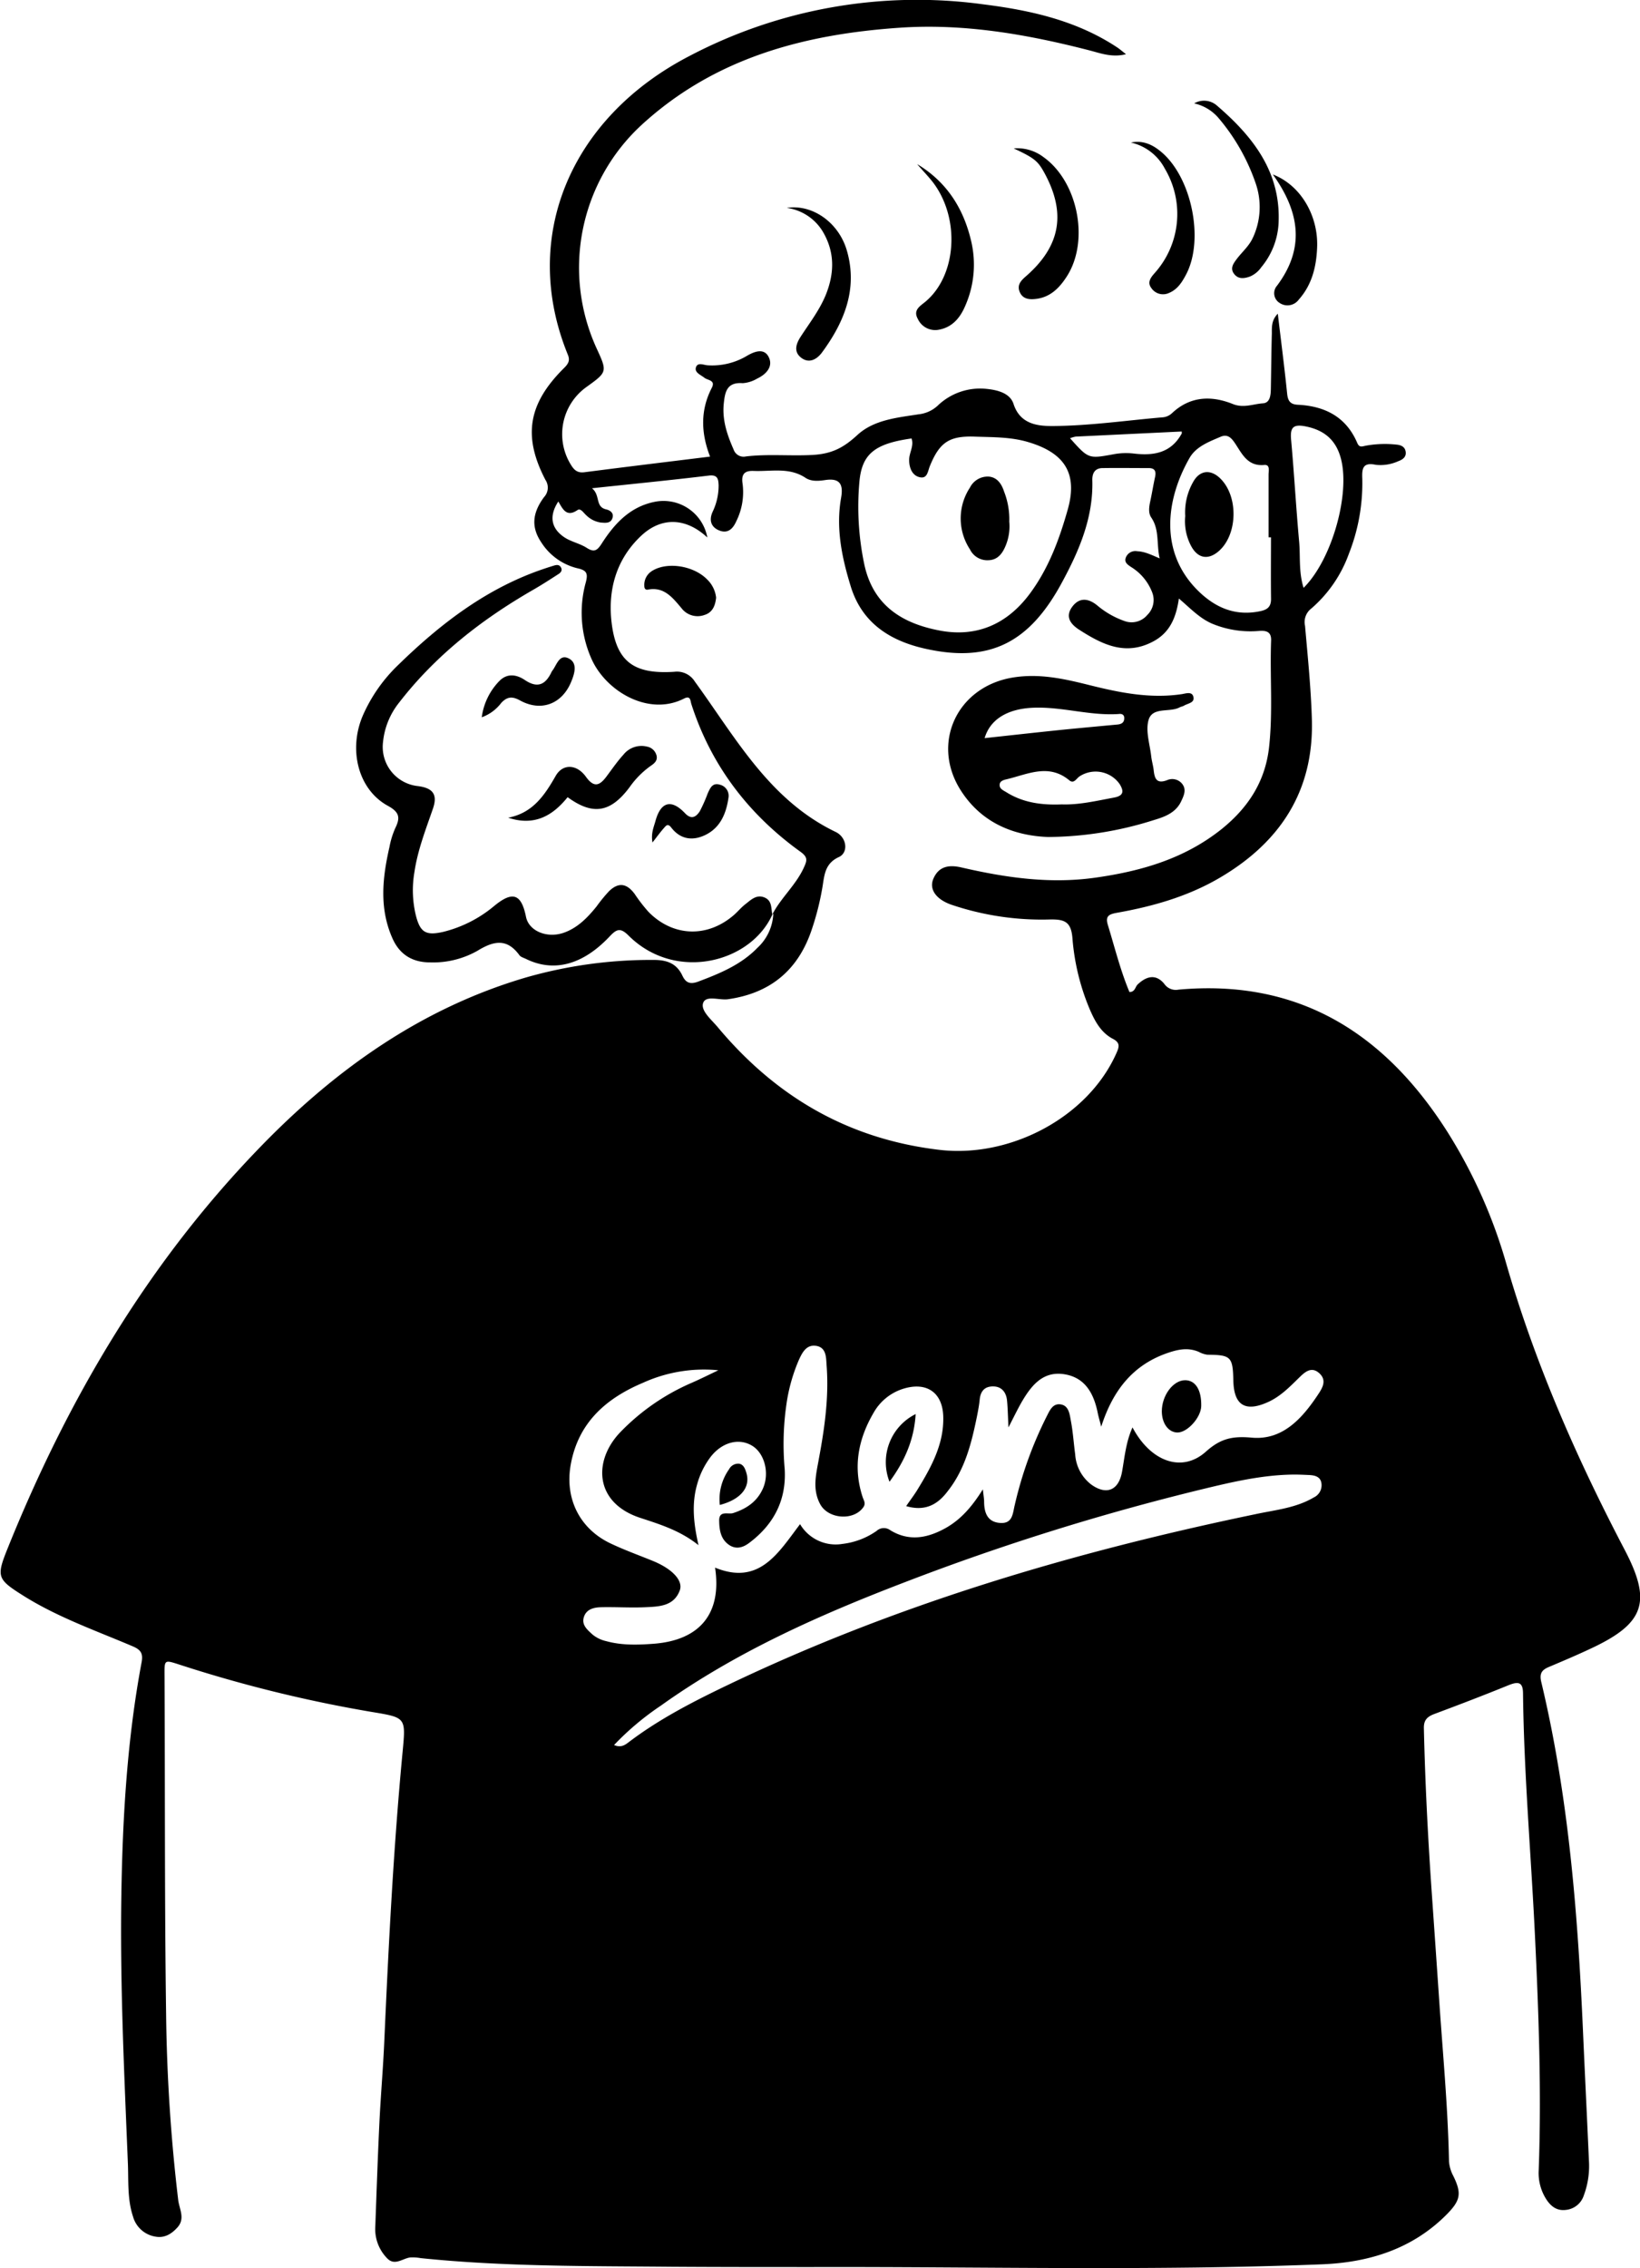 <svg xmlns="http://www.w3.org/2000/svg" viewBox="0 0 379.94 525.13"><title>francescaditoma3</title><g id="Livello_2" data-name="Livello 2"><g id="Livello_1-2" data-name="Livello 1"><g id="JTVAYg.tif"><path d="M178.93,211.7c2-3.86,5.45-6.79,7.29-10.82.74-1.61,1-2.39-.73-3.65-12.08-8.68-20.74-20-25.32-34.22-.25-.77-.14-2.08-1.74-1.26-8.22,4.16-18.1-1.75-21.41-9.24a26.24,26.24,0,0,1-1.3-17.71c.5-1.93.27-2.73-1.79-3.2a13.78,13.78,0,0,1-8.51-6c-2.34-3.46-2.18-6.72.61-10.5a3.21,3.21,0,0,0,.33-4c-5.28-10.14-4-17.68,4.35-25.93,1-1,1.38-1.75.84-3.06-11.11-27.19.61-54.82,28.07-69.09A113.44,113.44,0,0,1,227.76,1c11.06,1.39,21.68,3.76,31.1,10,.57.38,1.09.84,2,1.55-3.26.82-5.92-.23-8.52-.9-14.42-3.71-29-6.25-43.91-5.23-22.2,1.52-42.95,7-59.91,22.61a44.93,44.93,0,0,0-10.36,51.5c2.57,5.57,2.57,5.57-2.34,9.1a13.41,13.41,0,0,0-3.54,18c.75,1.23,1.54,1.91,3.12,1.7,9.6-1.24,19.21-2.4,29.1-3.62-2.11-5.45-2.27-10.71.37-15.86,1-1.87-.89-1.76-1.68-2.39s-2.21-1.16-2-2.25c.3-1.46,1.79-.7,2.72-.64a15.72,15.72,0,0,0,9.17-2.21c1.63-.94,3.9-1.88,5,.29s-.53,4-2.67,5a7.58,7.58,0,0,1-3.35,1.06c-3.67-.27-4.11,2-4.39,4.8-.37,3.83.82,7.23,2.31,10.62a2.43,2.43,0,0,0,2.84,1.54c5.1-.6,10.25-.07,15.37-.34,4.64-.25,7.3-1.74,10.46-4.64,3.83-3.51,9.21-4,14.24-4.78a7.66,7.66,0,0,0,4.35-2,14.18,14.18,0,0,1,11.38-3.87c2.55.26,5.39,1,6.19,3.49,1.59,4.91,6,5.13,9.32,5.1,8.37-.07,16.72-1.28,25.07-2a3.6,3.6,0,0,0,2.25-.91c4.21-4,9.13-4.2,14.17-2.18,2.47,1,4.65,0,6.93-.16,1.71-.09,1.84-1.91,1.87-3.37.08-4.27.11-8.54.23-12.8,0-1.5-.1-3.09,1.38-4.58.75,6.34,1.54,12.4,2.16,18.47.17,1.72.71,2.53,2.51,2.61,6.25.31,11.17,2.81,13.74,8.85.47,1.09,1.06.82,1.95.63a24.68,24.68,0,0,1,7.08-.26c1.22.1,2.12.58,2.2,1.85.07,1.1-.8,1.66-1.74,2a10,10,0,0,1-5.2.83c-3-.63-3.23.83-3.13,3.22a44.36,44.36,0,0,1-3.1,17.36,30.28,30.28,0,0,1-8.73,12.71,3.94,3.94,0,0,0-1.43,4c.63,7.2,1.37,14.4,1.58,21.62.5,16.57-7.33,28.48-21.31,36.68-7.34,4.31-15.41,6.62-23.72,8.1-1.88.34-2.9.68-2.23,2.85,1.59,5.19,2.89,10.48,5,15.52,1.33,0,1.31-1.21,1.93-1.78,2-1.88,4.19-2.49,6.14-.11a3.24,3.24,0,0,0,3.28,1.34c27.88-2.53,47.79,10.09,62.29,32.89A117.85,117.85,0,0,1,349,292.7c6.67,23.07,16.28,44.91,27.4,66.13,6.24,11.92,4.66,16.91-7.48,22.66-3.31,1.57-6.68,3-10.07,4.43-1.68.7-2.25,1.52-1.78,3.5,6.36,26.62,8.47,53.76,9.67,81,.44,9.94.93,19.88,1.37,29.83a19.48,19.48,0,0,1-1.18,8,4.87,4.87,0,0,1-4.17,3.38c-2.23.28-3.63-1-4.65-2.65a11.23,11.23,0,0,1-1.64-6.44c.67-18.26,0-36.51-.88-54.73-.9-18.56-2.53-37.09-2.75-55.69,0-2.71-1.07-2.87-3.28-2-5.69,2.32-11.44,4.52-17.2,6.67-1.64.61-2.53,1.37-2.49,3.29.29,12.79.95,25.56,1.84,38.32q.88,12.57,1.74,25.14c.84,12.28,2,24.54,2.24,36.85a8.49,8.49,0,0,0,1,3.38c2,4.1,1.67,5.68-1.62,9-7.94,7.94-17.94,11-28.68,11.45-39.33,1.56-78.69.54-118,.64-10.91,0-21.81,0-32.72-.07-19.41-.18-38.85,0-58.21-2a10.32,10.32,0,0,0-2.47-.15c-1.78.26-3.56,2-5.3.19a9.65,9.65,0,0,1-2.74-7.45c.29-7.93.56-15.87.94-23.79.3-6.27.85-12.52,1.13-18.79,1-22.46,2.13-44.92,4.26-67.31.75-7.95.76-7.83-7.28-9.17a313,313,0,0,1-44.35-10.91c-3.7-1.19-3.55-1.22-3.53,2.8.13,26,0,51.92.36,77.88a403,403,0,0,0,2.8,43.21c.26,2.16,1.68,4.32-.17,6.38-1.32,1.47-2.94,2.5-5,2.15a6.46,6.46,0,0,1-5.3-4.68c-1.37-4.13-1-8.46-1.2-12.69-.84-20.72-1.84-41.45-1.49-62.2.3-17.91,1.37-35.76,4.68-53.39.38-2-.12-2.89-2-3.7-8.48-3.61-17.23-6.67-25.12-11.57-6.38-4-6.6-4.46-3.87-11.23,14-34.71,32.76-66.49,59.05-93.4,17.2-17.61,36.89-31.55,60.82-38.62a105,105,0,0,1,29.81-4.11c3.08,0,5.29.85,6.6,3.64.8,1.7,1.84,2.06,3.66,1.38,5-1.88,9.93-3.9,13.75-7.85a11.4,11.4,0,0,0,3.65-7.86Zm-15.06-87.26c-4.9-4.58-10.55-4.81-15.22-.5-5.91,5.47-7.89,12.69-6.94,20.36,1.12,9,5.26,11.83,14.51,11.23a4.87,4.87,0,0,1,4.75,2.26c9.43,12.94,17.22,27.42,32.63,34.82,2.62,1.26,3,4.79.74,5.81-3.3,1.51-3.35,4.28-3.81,7a63.55,63.55,0,0,1-2.64,10.28c-3.22,9.15-9.66,14.28-19.25,15.64-2,.28-5.12-1-5.75.89-.58,1.79,1.93,3.83,3.35,5.53,13.46,16.1,30.2,25.94,51.39,28.45,16.36,1.94,34.54-7.52,41.11-22.61.61-1.39.68-2.26-.93-3.1-2.76-1.44-4.17-4.1-5.36-6.86a52.81,52.81,0,0,1-4-16.47c-.31-3.8-1.86-4.34-5.12-4.3a65.33,65.33,0,0,1-23-3.44c-3.52-1.26-5.13-3.58-4.09-6,1.24-2.86,3.57-3.28,6.5-2.6,10.17,2.35,20.4,3.85,30.91,2.38,10.72-1.5,20.81-4.41,29.41-11.3,6-4.85,10-10.82,10.93-18.78.94-8.29.18-16.57.49-24.85.07-2.06-1.17-2.32-2.77-2.21a23.12,23.12,0,0,1-10.75-1.62c-3-1.24-5.15-3.59-7.85-5.88-.61,4.28-2,7.68-5.61,9.75-6.51,3.68-12,1-17.47-2.52-2-1.28-3.32-3-1.65-5.29s3.79-2,5.81-.35a20.1,20.1,0,0,0,6.44,3.66,4.75,4.75,0,0,0,5.17-1.45,4.84,4.84,0,0,0,1.13-5.22,11.93,11.93,0,0,0-4.89-5.88c-.76-.52-1.69-1.06-1.19-2.26a2.36,2.36,0,0,1,2.61-1.39c1.78.07,3.35.87,5.2,1.66-.77-3.33,0-6.6-1.94-9.45-.74-1.08-.51-2.51-.23-3.82.4-1.84.69-3.71,1.1-5.55.29-1.3,0-2.1-1.48-2.09-3.55,0-7.1-.05-10.65,0-1.73,0-2.45,1.09-2.4,2.83.24,8.58-3,16.18-6.95,23.49-7.68,14.34-17.05,18.86-32,15.44-8-1.84-14.4-5.93-17-14.31-2.07-6.71-3.5-13.52-2.25-20.58.55-3.1-.27-4.63-3.74-4.09-1.49.22-3.19.36-4.52-.53-3.78-2.51-8-1.42-12-1.59-1.94-.08-2.95.59-2.56,3a15.14,15.14,0,0,1-1.46,8.64c-.76,1.71-1.92,2.9-3.85,2.18s-2.55-2.31-1.65-4.33a14,14,0,0,0,1.4-6.18c-.06-1.28-.13-2.49-2.22-2.24-8.76,1.06-17.54,1.92-27.11,2.94,2,1.64.68,4.28,3.27,4.89,1,.23,1.83.88,1.47,2-.41,1.3-1.64,1.13-2.7,1.05a6,6,0,0,1-3.42-1.74c-.6-.52-1.25-1.66-2-1.14-2.53,1.73-3.42-.27-4.42-2-2.2,3.35-1.71,6.26,1.48,8.35,1.55,1,3.53,1.38,5.1,2.39,1.74,1.11,2.44.61,3.47-1,2.93-4.56,6.5-8.47,12.17-9.64A10.33,10.33,0,0,1,163.87,124.44Zm46.06,224.25c1.07-1.55,1.93-2.67,2.66-3.88,3.11-5.08,6-10.31,5.94-16.47,0-5.95-3.86-8.6-9.49-6.75a12,12,0,0,0-6.69,5.55c-3.56,6.11-4.76,12.56-2.51,19.44.25.76.79,1.45.2,2.32-2.18,3.21-8,2.83-9.95-.52-2-3.57-1-7.12-.37-10.71,1.33-7.13,2.34-14.29,1.78-21.55-.13-1.75,0-4.2-2.48-4.54-2.24-.31-3.18,1.58-4,3.39a40.28,40.28,0,0,0-2.68,9.18,64.44,64.44,0,0,0-.55,15.94c.43,7.18-2.52,12.86-8.24,17.13-1.41,1.06-3,1.55-4.62.47-2-1.35-2.29-3.52-2.32-5.68,0-2.4,2.14-1.34,3.24-1.71,3.08-1,5.54-2.64,6.89-5.67,1.57-3.52.43-8.09-2.43-9.88-3.06-1.91-7-.89-9.66,2.52a18.75,18.75,0,0,0-3.13,6.33c-1.32,4.56-.84,9.1.3,14.13-4.28-3.41-8.93-4.82-13.52-6.33-10.66-3.51-10.89-13.28-4.59-19.83a51.14,51.14,0,0,1,16.55-11.43c2.08-.91,4.11-1.93,6.16-2.9A34.08,34.08,0,0,0,149,320.12c-8.61,3.62-15.09,9.28-16.8,19.09-1.33,7.66,2,14.56,9,18,3.29,1.59,6.76,2.82,10.15,4.21,4.36,1.8,7,4.51,6.12,6.82-1.39,3.68-4.88,3.71-8.05,3.86-3.43.15-6.87-.09-10.3,0-1.53.05-3.19.44-3.8,2.12-.71,1.94.74,3.08,1.95,4.2a7.62,7.62,0,0,0,3.17,1.53c3.61,1,7.29.88,10.94.61,10.83-.81,15.87-7.07,14.28-17.63,10.29,4.21,14.65-3.44,19.69-10.06a9.59,9.59,0,0,0,9.82,4.57,17.29,17.29,0,0,0,7.9-3,2.5,2.5,0,0,1,3.17-.18c4.33,2.66,8.58,1.86,12.78-.46,3.59-2,6.18-5,8.68-9,.15,1.45.28,2.12.29,2.79,0,2.62.76,4.84,3.8,5,2.87.16,2.83-2.29,3.31-4.2a90.49,90.49,0,0,1,7.31-20.32c.7-1.34,1.36-3.13,3.17-2.95,2.05.21,2.22,2.3,2.51,3.84.49,2.55.65,5.17,1,7.75a9.54,9.54,0,0,0,3.74,7c3.53,2.52,6.34,1.31,7.11-2.95.61-3.38.88-6.86,2.43-10.29,4.2,7.93,11.46,10.58,17,5.61,3.42-3.06,6.15-3.64,10.63-3.24,7.2.65,11.78-4.55,15.5-10.2,1.05-1.59,1.83-3.23.09-4.76s-3.2-.33-4.55,1c-2.2,2.15-4.34,4.38-7.21,5.69-5.31,2.43-8,.81-8.1-5-.13-5.47-.57-5.88-6-5.93a5.73,5.73,0,0,1-2-.66c-2.33-1-4.53-.64-6.89.14-8.28,2.72-13,8.7-15.72,17.18-.35-1.39-.62-2.26-.8-3.15-.9-4.49-2.9-8.25-7.8-9s-7.56,2.6-9.75,6.31c-1,1.72-1.86,3.54-3.14,6-.13-2.67-.16-4.45-.33-6.22s-1.14-3.21-3.12-3.26-3,1-3.21,3c-.12,1.29-.37,2.58-.62,3.86-1.26,6.17-2.75,12.28-6.77,17.36C217.32,348.23,214.43,350,209.93,348.69Zm1.25-247.18c-8.54,1.21-11.56,3.56-12.1,10.24a64.78,64.78,0,0,0,1.1,18.66c2,9.8,8.88,13.94,17.56,15.58,8.45,1.59,15.5-1.41,20.78-8.46,4.4-5.89,6.89-12.65,8.84-19.55,2.37-8.38-.71-13.13-9.19-15.64-4-1.19-8.16-1.11-12.28-1.25-5.93-.21-8.2,1.25-10.47,6.82-.48,1.16-.55,2.94-2.28,2.59s-2.45-2-2.52-3.82S211.81,103.32,211.18,101.51ZM142.26,404c1.71.73,2.68-.12,3.54-.77,7-5.29,14.84-9.31,22.73-13.09,39-18.68,80.07-30.81,122.26-39.57,4.61-1,9.39-1.41,13.58-3.89a3.12,3.12,0,0,0,1.78-3.19c-.19-1.65-1.56-1.94-2.9-2s-2.6-.12-3.9-.1c-7.16.12-14.11,1.76-21,3.43a560.69,560.69,0,0,0-68.71,21.48c-19.84,7.6-39.16,16.17-56.55,28.59A64.56,64.56,0,0,0,142.26,404Zm152.19-279.6h-.56c0-4.84,0-9.69,0-14.53,0-.84.41-2.35-1-2.22-3.78.34-5.06-2.42-6.67-4.87-.81-1.21-1.69-2.41-3.42-1.67-2.73,1.17-5.7,2.27-7.22,4.92-5.49,9.6-7.11,21.88,2.08,30.84,4.05,3.94,8.71,5.85,14.43,4.6,1.66-.37,2.4-1.12,2.37-2.88C294.4,133.88,294.45,129.15,294.45,124.42ZM302,136.1c6.59-6.53,10.85-21.8,8.63-30-1.12-4.18-3.78-6.5-8.1-7.37-3.09-.63-3.67.36-3.41,3.17.71,7.89,1.15,15.8,1.87,23.69C301.27,129,300.86,132.43,302,136.1Zm-54.09-34.63c4.28,4.8,4.27,4.75,10.06,3.7a15.66,15.66,0,0,1,4.58-.18c4.66.57,8.72-.06,11.22-4.62.05-.08,0-.22,0-.47l-24.58,1.18A7,7,0,0,0,247.88,101.47Z"/><path d="M179,211.58c-4.93,11.31-22.51,15.87-33.4,5-1.89-1.88-2.76-1.48-4.37.23-6.26,6.63-12.95,8.34-19.37,5.2-.53-.26-1.22-.44-1.53-.87-2.92-4-6-3.3-9.75-1a20.85,20.85,0,0,1-10.92,2.67c-4,0-7-1.7-8.71-5.5-3.14-7-2.35-14.1-.72-21.23a19.45,19.45,0,0,1,1.36-4.39c1.18-2.41.94-3.67-1.73-5.13-6.89-3.76-9.22-13-5.78-20.95a36.49,36.49,0,0,1,8.09-11.58c9.91-9.67,20.75-18,34.11-22.43.67-.23,1.35-.44,2-.64s1.23-.27,1.61.3c.53.8,0,1.35-.64,1.73-1.89,1.22-3.78,2.44-5.73,3.56-11.92,6.86-22.6,15.18-31.07,26.13a17.29,17.29,0,0,0-3.71,9.08A9.12,9.12,0,0,0,96.87,182c3.5.46,4.55,2,3.41,5.27-1.66,4.81-3.52,9.55-4.27,14.63a24.81,24.81,0,0,0,.29,9.86c1,4.08,2.3,4.9,6.31,4a29.28,29.28,0,0,0,11.92-6.05c4.25-3.48,6.25-2.78,7.33,2.56.66,3.25,4.78,5,8.65,3.71,3.27-1.12,5.57-3.5,7.68-6.1a36.29,36.29,0,0,1,2.92-3.57c2.2-2.1,4.08-1.82,5.92.65a37.08,37.08,0,0,0,3.24,4.19c5.71,5.77,13.66,6,19.79.66.89-.78,1.65-1.72,2.58-2.44,1.28-1,2.58-2.34,4.42-1.61s1.55,2.47,1.86,3.93A.83.83,0,0,0,179,211.58Z"/><path d="M131.5,184.56c-3.5,4.35-7.74,6.75-13.77,4.75,5.68-1.08,8.42-5.15,11-9.67,1.63-2.87,4.87-2.76,7,.18,1.93,2.71,3.26,2,4.83-.12,1.27-1.7,2.48-3.46,3.89-5a5.33,5.33,0,0,1,5.43-1.85,2.79,2.79,0,0,1,2.22,2.06c.28,1.12-.43,1.77-1.23,2.32a20.35,20.35,0,0,0-5,5C141.45,188.16,137.35,188.82,131.5,184.56Z"/><path d="M212.48,38c6.83,4.09,10.74,10.24,12.51,17.82a23.67,23.67,0,0,1-1.35,14.94c-1.14,2.7-2.89,4.92-6,5.55a4.43,4.43,0,0,1-5-2.46c-1.16-2.06.47-2.94,1.75-4,7.19-6,8.11-19.06,1.89-27.45C215.13,40.88,213.75,39.5,212.48,38Z"/><path d="M234.85,34.36a10,10,0,0,1,6.88,2c7.94,5.63,10.69,19.23,5.52,27.48-1.68,2.67-3.8,4.92-7.14,5.35-1.52.2-3.18.14-3.9-1.66-.65-1.65.43-2.66,1.53-3.62,8-7,9.33-14.68,4.09-24.11C240.39,37.24,239.56,36.56,234.85,34.36Z"/><path d="M276.66,23.94a4.5,4.5,0,0,1,5.17.42c8.43,7.22,15,15.51,14.37,27.45a17.22,17.22,0,0,1-4,10.06,6,6,0,0,1-2.72,2.19c-1.29.43-2.59.61-3.56-.63s-.25-2.31.43-3.24c1.24-1.72,2.94-3.09,3.86-5.06a16.77,16.77,0,0,0,.66-12.78,46.68,46.68,0,0,0-8.55-15A10.33,10.33,0,0,0,276.66,23.94Z"/><path d="M182.28,48.13c5.9-.92,12.08,3.36,13.95,10,2.51,8.82-.65,16.49-5.81,23.49-1.15,1.55-3,2.68-4.91,1.12-1.73-1.42-1-3.29,0-4.82,2.06-3.17,4.38-6.16,5.82-9.7,2-5,2.1-9.87-.73-14.63A11.58,11.58,0,0,0,182.28,48.13Z"/><path d="M262,33c2.78-.57,5,.48,6.94,2.1,7.11,5.85,10.09,20.31,5.87,28.4-.94,1.79-2,3.51-4,4.33a3.26,3.26,0,0,1-4.09-1.16c-1-1.32-.11-2.44.78-3.45a20.49,20.49,0,0,0,2.37-24.15A11.81,11.81,0,0,0,262,33Z"/><path d="M294.88,40.39c6.44,2.46,10.55,9.53,10.26,16.87-.17,4.44-1.18,8.66-4.25,12.1a3.24,3.24,0,0,1-4.45.77,2.64,2.64,0,0,1-.58-4C302.27,57.56,301.22,49.22,294.88,40.39Z"/><path d="M111.61,166.06a14.73,14.73,0,0,1,4.13-8.45c1.82-1.82,4-1.43,5.87-.16,3,2,4.81,1,6.18-1.9a1.53,1.53,0,0,1,.19-.3c1-1.29,1.59-3.9,3.76-2.82s1.34,3.59.59,5.41c-2.13,5.19-7,7-11.86,4.32-1.81-1-3-.87-4.35.58A9.84,9.84,0,0,1,111.61,166.06Z"/><path d="M151.16,195.05c-.38-2.13.31-3.58.7-5,1.22-4.45,3.68-5.1,6.83-1.78,1.54,1.62,2.61.79,3.42-.43a34,34,0,0,0,1.85-4.17c.55-1.17,1.07-2.54,2.81-2a2.64,2.64,0,0,1,2,3c-.5,3.51-1.78,6.75-5.07,8.49-3,1.58-6,1.31-8.21-1.59-.71-.91-1.13-.52-1.61.06C153,192.61,152.27,193.63,151.16,195.05Z"/><path d="M242.81,193.78c-6.85-.26-14.78-2.55-20-10.44-7.34-11-1.22-24.38,11.89-26.49,6.18-1,12,.34,17.79,1.79,7,1.74,14,3.16,21.33,2.06.92-.14,2.43-.72,2.68.76.22,1.27-1.34,1.39-2.2,1.91-.29.18-.67.22-1,.39-2.36,1.27-6.36-.21-7.23,3-.7,2.56.33,5.58.64,8.39.12,1.05.44,2.08.56,3.13.21,1.9.63,3.28,3.09,2.35a2.94,2.94,0,0,1,3.55.89c1,1.32.35,2.69-.27,4-1.24,2.66-3.85,3.6-6.23,4.31A82.61,82.61,0,0,1,242.81,193.78Zm3.15-7.55c4,.14,8-.81,12.09-1.57,2.14-.4,2.46-1.34,1.32-3.16a6.8,6.8,0,0,0-9.31-1.73c-.71.49-1.27,1.77-2.34.88-4.74-3.93-9.58-1.43-14.37-.27-.66.16-1.82.36-1.76,1.42,0,.89,1,1.25,1.66,1.68C237.13,185.87,241.4,186.42,246,186.23Zm-17.85-15.34c6-.65,11.73-1.29,17.45-1.88,4.44-.45,8.89-.85,13.34-1.27.93-.09,1.59-.47,1.55-1.53,0-.78-.6-1-1.23-.91-6.75.47-13.31-1.77-20.05-1.44C233.27,164.15,229.36,166.62,228.11,170.89Z"/><path d="M165.9,138.37c-.18,1.73-.75,3.4-2.68,4a4.68,4.68,0,0,1-5.37-1.61c-2-2.35-4-5-7.77-4.25-.46.09-.82-.2-.81-.84a3.77,3.77,0,0,1,1.57-3.34c3.38-2.36,9.77-1.49,13,1.84A6.83,6.83,0,0,1,165.9,138.37Z"/><path d="M269.16,326.75c0-3.66,2.59-7.18,5.38-7.21,2.41,0,3.83,2.24,3.75,6-.07,2.66-3.24,6.16-5.55,6.11C270.68,331.59,269.18,329.55,269.16,326.75Z"/><path d="M206.07,343.05a12.44,12.44,0,0,1,6.06-15.67C211.78,333.33,209.58,338.28,206.07,343.05Z"/><path d="M166.76,348.42a12.05,12.05,0,0,1,2.16-8.29,2.36,2.36,0,0,1,2.35-1.25c1,.19,1.37,1.2,1.64,2.1C173.92,344.33,171.62,347.15,166.76,348.42Z"/><path d="M233.82,120.76a11.74,11.74,0,0,1-1.09,6.14c-.72,1.51-1.8,2.75-3.74,2.8a4.46,4.46,0,0,1-4.28-2.51,13,13,0,0,1,0-14.31,4.6,4.6,0,0,1,4.35-2.54c2,.17,3,1.74,3.56,3.48A17.49,17.49,0,0,1,233.82,120.76Z"/><path d="M274.58,119.49a14.16,14.16,0,0,1,1.79-7.82c1.52-2.84,4.1-3.12,6.37-.86,4.17,4.12,4,12.81-.28,16.69-2.51,2.26-5,1.83-6.56-1.18A12.26,12.26,0,0,1,274.58,119.49Z"/></g></g></g></svg>